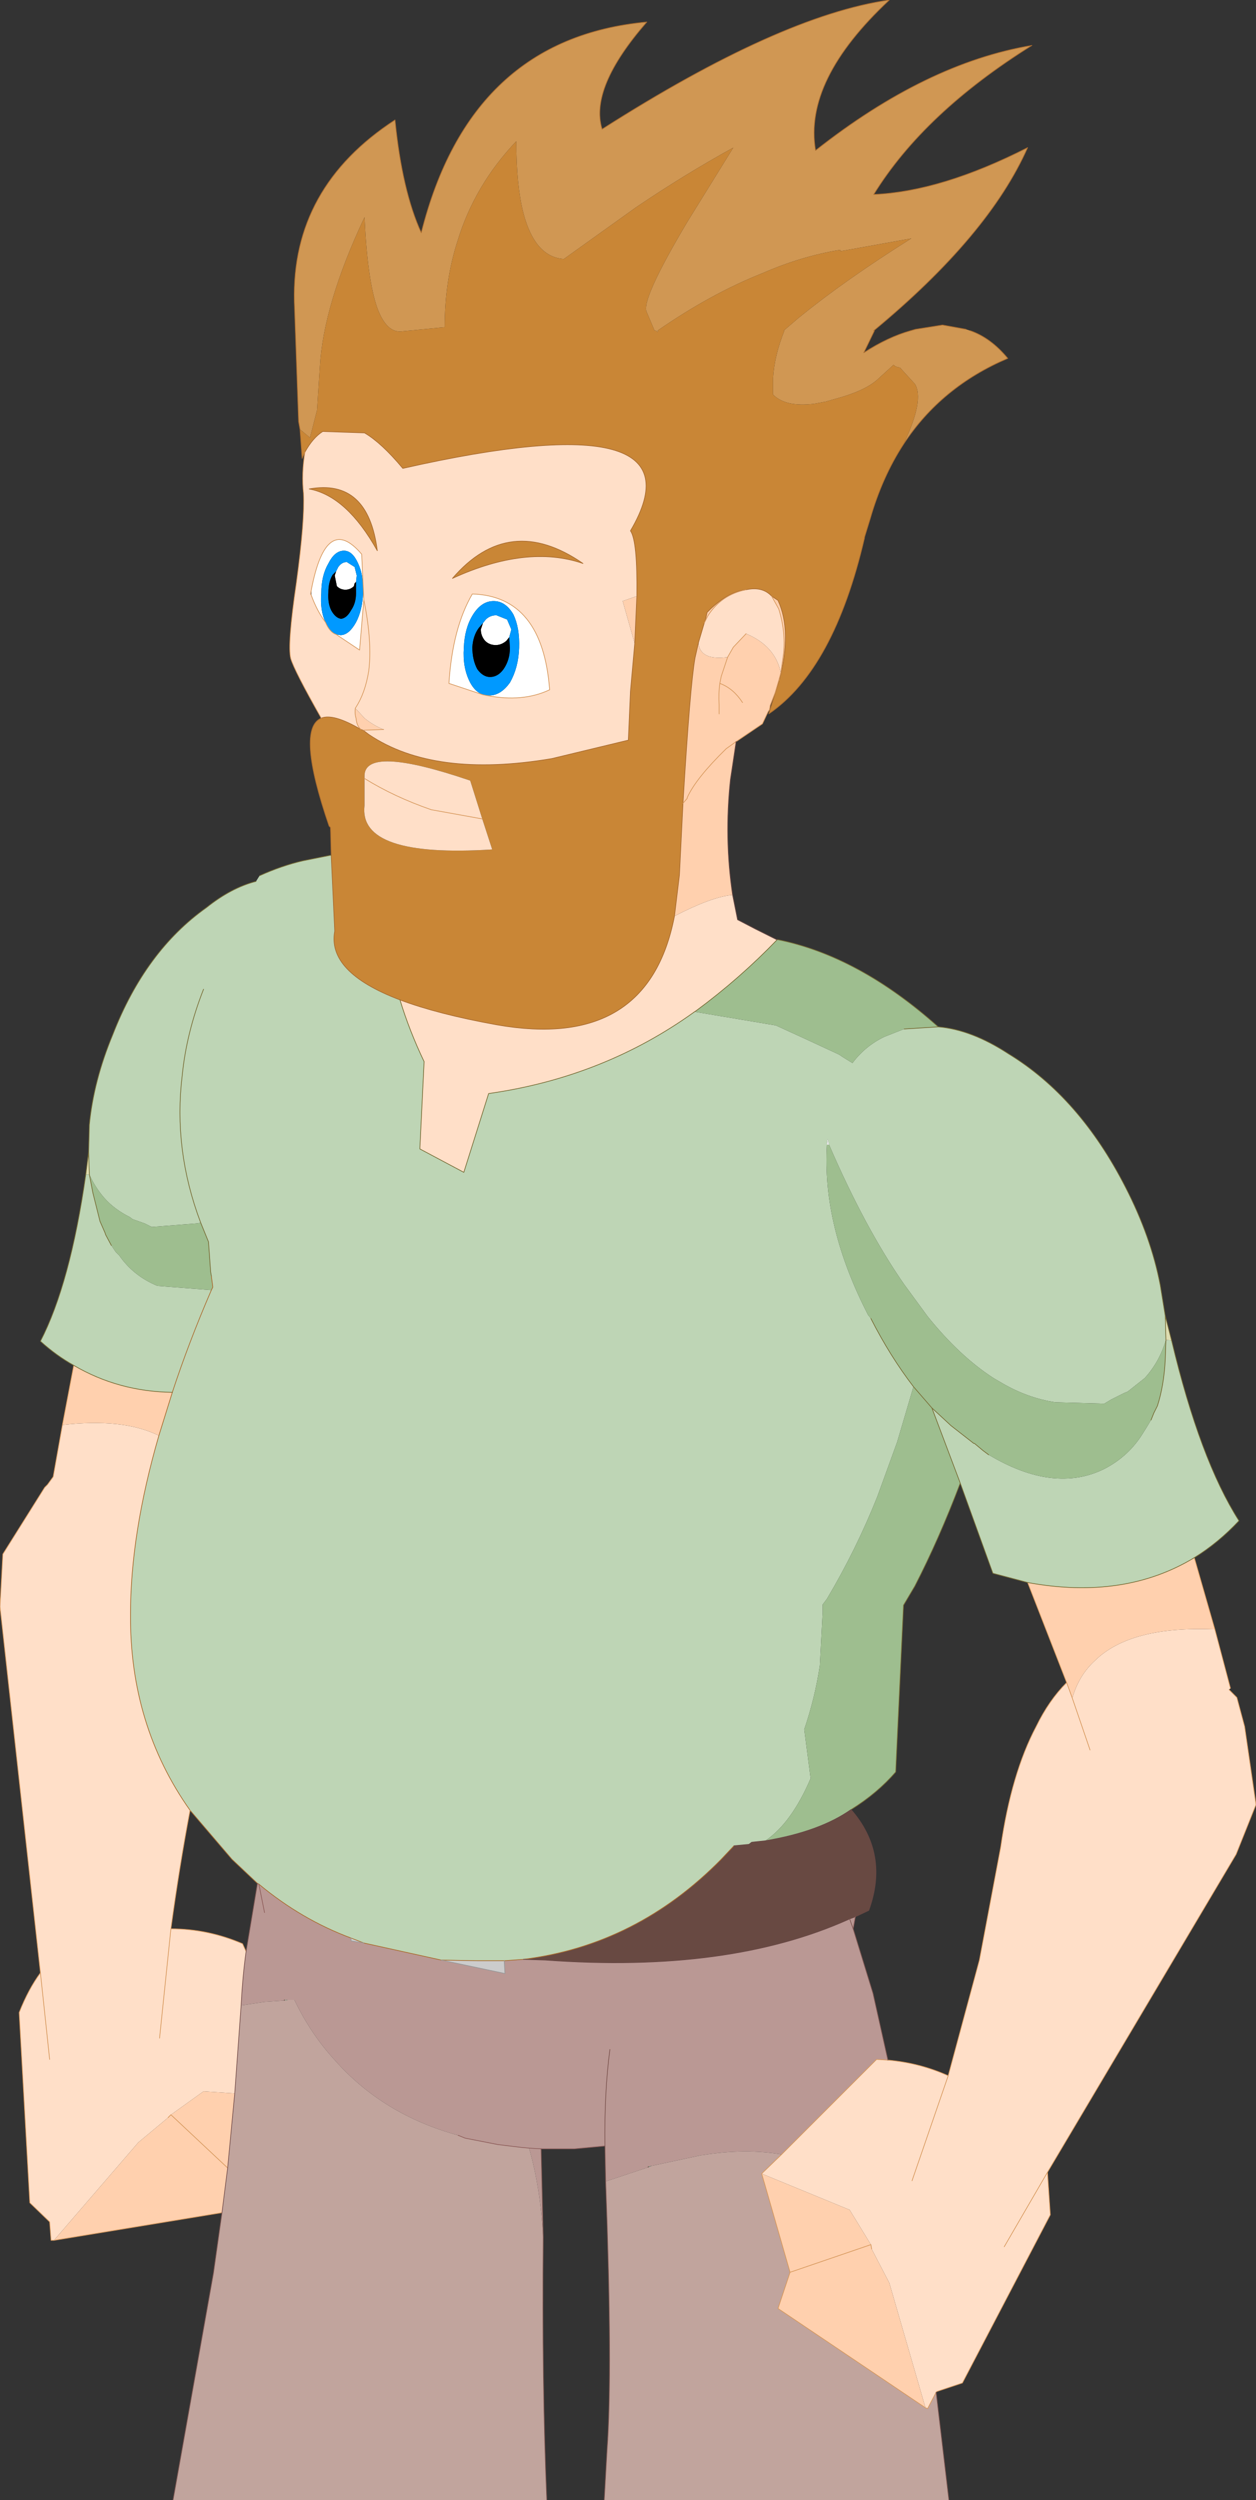 <?xml version="1.0" encoding="UTF-8" standalone="no"?>
<svg xmlns:xlink="http://www.w3.org/1999/xlink" height="176.15px" width="88.55px" xmlns="http://www.w3.org/2000/svg">
  <rect width="100%" height="100%" fill="#333333" stroke="none"/>
  <g transform="matrix(1, 0, 0, 1, -50.75, 113.0)">
    <path d="M71.9 -82.75 L71.8 -83.3 71.5 -91.75 Q71.3 -99.8 78.6 -104.55 79.1 -99.55 80.45 -96.6 83.9 -110.3 96.35 -111.45 92.3 -106.8 93.2 -103.9 105.75 -111.9 113.45 -113.0 107.4 -107.35 108.25 -102.4 116.05 -108.55 123.5 -109.8 115.9 -105.05 112.35 -99.3 117.1 -99.5 123.2 -102.6 120.45 -96.4 112.35 -89.7 L112.4 -89.7 111.65 -88.15 Q113.35 -89.25 114.95 -89.7 L115.3 -89.8 117.2 -90.1 118.85 -89.8 119.15 -89.7 Q120.6 -89.2 121.8 -87.75 117.1 -85.75 114.45 -81.7 115.95 -84.85 115.25 -85.95 L114.2 -87.1 Q113.85 -87.15 113.75 -87.3 L112.6 -86.25 Q111.7 -85.45 109.65 -84.9 L108.95 -84.7 108.15 -84.55 Q106.15 -84.3 105.25 -85.2 L105.25 -86.35 Q105.35 -87.95 106.05 -89.7 L106.0 -89.7 107.05 -90.6 Q110.3 -93.25 115.0 -96.2 L110.0 -95.3 110.0 -95.4 Q107.25 -94.95 104.5 -93.75 100.85 -92.3 97.1 -89.7 L97.15 -89.7 97.1 -89.6 97.0 -89.7 96.9 -89.7 96.35 -91.0 Q95.9 -91.8 99.2 -97.35 L102.45 -102.6 Q99.0 -100.7 95.6 -98.4 L90.5 -94.75 Q88.45 -94.9 87.65 -98.0 87.15 -99.95 87.15 -103.05 84.2 -99.95 83.0 -96.0 82.1 -93.2 82.1 -89.95 L79.05 -89.65 Q78.0 -89.55 77.35 -91.3 76.65 -93.3 76.45 -97.7 73.55 -91.55 73.3 -87.15 L73.1 -84.1 72.6 -82.15 72.5 -82.25 71.9 -82.75" fill="#d09753" fill-rule="evenodd" stroke="none"/>
    <path d="M71.9 -82.75 L72.5 -82.25 72.6 -82.15 73.1 -84.1 73.3 -87.15 Q73.55 -91.55 76.45 -97.7 76.65 -93.3 77.35 -91.3 78.0 -89.55 79.05 -89.65 L82.1 -89.95 Q82.1 -93.2 83.0 -96.0 84.2 -99.95 87.15 -103.05 87.15 -99.95 87.65 -98.0 88.45 -94.9 90.5 -94.75 L95.6 -98.4 Q99.0 -100.7 102.45 -102.6 L99.2 -97.35 Q95.9 -91.8 96.35 -91.0 L96.9 -89.7 97.0 -89.7 97.1 -89.6 97.15 -89.7 97.1 -89.7 Q100.85 -92.3 104.5 -93.75 107.25 -94.95 110.0 -95.4 L110.0 -95.3 115.0 -96.2 Q110.3 -93.25 107.05 -90.6 L106.0 -89.7 106.05 -89.7 Q105.35 -87.95 105.25 -86.35 L105.25 -85.2 Q106.15 -84.3 108.15 -84.55 L108.95 -84.7 109.65 -84.9 Q111.7 -85.45 112.6 -86.25 L113.75 -87.3 Q113.85 -87.15 114.2 -87.1 L115.25 -85.95 Q115.95 -84.85 114.45 -81.7 112.95 -79.4 112.1 -76.45 L111.7 -75.15 111.7 -75.1 Q109.55 -65.85 104.95 -62.7 L105.7 -65.1 Q106.6 -68.55 105.6 -70.7 L105.15 -71.0 Q104.5 -71.7 103.35 -71.45 102.0 -71.3 100.6 -69.85 L100.5 -69.4 100.4 -69.1 100.0 -67.75 99.75 -66.65 Q99.4 -64.7 98.9 -56.4 L98.65 -51.35 98.3 -48.45 Q96.45 -38.9 85.75 -40.8 81.6 -41.55 78.95 -42.55 73.8 -44.5 74.35 -47.4 L74.1 -52.75 74.05 -54.7 73.95 -54.8 Q71.6 -61.65 73.4 -62.4 74.25 -62.75 76.2 -61.6 L76.35 -61.55 76.75 -61.25 Q81.35 -58.15 89.65 -59.55 L95.05 -60.85 95.2 -64.3 95.5 -67.65 95.65 -71.0 Q95.7 -74.9 95.2 -75.6 100.65 -84.85 79.15 -80.0 77.65 -81.8 76.45 -82.5 L73.5 -82.6 Q72.8 -82.15 72.25 -81.15 L72.05 -80.7 71.9 -82.75 M76.45 -58.15 L76.45 -56.25 Q76.0 -52.55 85.45 -53.15 L84.75 -55.3 83.9 -58.0 Q76.4 -60.55 76.45 -58.3 L76.45 -58.15 M72.55 -78.55 Q76.7 -79.3 77.35 -74.2 75.2 -78.05 72.55 -78.55 M91.85 -73.3 Q87.9 -74.65 82.65 -72.25 86.65 -76.9 91.85 -73.3" fill="#c98636" fill-rule="evenodd" stroke="none"/>
    <path d="M72.25 -81.15 Q72.8 -82.15 73.5 -82.6 L76.45 -82.5 Q77.65 -81.8 79.15 -80.0 100.65 -84.85 95.2 -75.6 95.7 -74.9 95.65 -71.0 L94.65 -70.65 95.5 -67.65 95.2 -64.3 95.05 -60.85 89.65 -59.55 Q81.35 -58.15 76.75 -61.25 L76.35 -61.55 77.8 -61.6 Q77.05 -61.9 76.45 -62.4 L75.8 -63.1 Q75.75 -62.7 75.85 -62.4 75.9 -61.85 76.2 -61.6 74.25 -62.75 73.4 -62.4 71.5 -65.75 71.25 -66.6 71.0 -67.55 71.65 -71.95 72.25 -76.35 72.15 -78.25 72.0 -79.6 72.25 -81.15 M78.95 -42.55 Q81.6 -41.55 85.75 -40.8 96.45 -38.9 98.3 -48.45 100.9 -49.8 102.4 -49.95 L102.75 -48.2 104.0 -47.55 105.5 -46.8 105.55 -46.8 Q102.9 -44.05 99.85 -41.8 L99.7 -41.7 Q93.3 -37.1 85.2 -35.95 L83.45 -30.4 80.35 -32.05 80.65 -38.2 Q79.6 -40.4 78.95 -42.55 M100.0 -67.75 L100.4 -69.1 100.65 -69.6 Q101.6 -71.1 103.35 -71.45 104.5 -71.7 105.15 -71.0 L105.65 -70.1 Q106.2 -68.35 105.95 -66.65 L105.8 -65.6 Q105.4 -67.5 103.35 -68.35 L102.45 -67.4 102.05 -66.7 Q100.2 -66.45 100.0 -67.6 L100.0 -67.75 M74.45 -68.3 L76.1 -67.2 76.4 -70.75 76.25 -73.95 Q73.75 -76.9 72.7 -71.45 L72.65 -71.15 72.7 -71.05 Q73.1 -69.95 73.7 -69.15 74.0 -68.45 74.45 -68.3 M76.4 -70.75 Q77.0 -67.8 76.75 -65.75 76.5 -64.15 75.8 -63.1 76.5 -64.15 76.75 -65.75 77.0 -67.8 76.4 -70.75 M76.45 -58.15 L76.45 -58.3 Q76.4 -60.55 83.9 -58.0 L84.75 -55.3 85.45 -53.15 Q76.0 -52.55 76.45 -56.25 L76.45 -58.15 Q78.55 -56.85 81.15 -55.95 L84.75 -55.3 81.15 -55.95 Q78.55 -56.85 76.45 -58.15 M72.55 -78.55 Q75.2 -78.05 77.35 -74.2 76.7 -79.3 72.55 -78.55 M61.95 -11.85 Q59.95 -4.95 59.95 0.75 59.9 8.55 64.15 14.55 63.4 18.5 62.8 22.9 65.4 22.9 67.85 23.95 L68.1 24.5 Q67.85 26.3 67.75 28.3 L67.3 34.5 65.1 34.35 62.8 36.0 62.6 36.2 60.5 37.95 54.55 44.85 54.35 44.85 54.25 43.55 52.85 42.2 52.1 28.8 Q52.75 27.15 53.6 26.0 L50.75 0.2 50.95 -3.5 53.9 -8.2 54.1 -8.4 54.5 -8.95 55.15 -12.6 Q59.4 -13.1 61.95 -11.85 M54.25 32.1 L53.6 26.0 54.25 32.1 M85.05 -64.0 Q87.6 -63.5 89.5 -64.4 89.0 -71.0 84.05 -71.15 82.65 -68.75 82.4 -64.85 L84.8 -64.05 85.05 -64.0 M91.85 -73.3 Q86.65 -76.9 82.65 -72.25 87.9 -74.65 91.85 -73.3 M113.35 32.15 Q115.6 32.35 117.6 33.25 L119.8 25.1 121.3 17.15 Q122.05 11.95 123.8 8.65 124.7 6.8 125.95 5.55 L126.35 6.65 Q126.8 5.05 127.95 4.0 130.45 1.55 136.4 1.8 L137.5 5.95 137.4 6.05 137.95 6.6 138.5 8.65 139.3 14.15 137.9 17.65 124.6 40.05 124.8 43.05 118.6 54.9 116.8 55.5 116.75 55.55 116.15 56.7 116.0 56.65 113.45 47.85 112.2 45.45 112.15 45.15 110.65 42.7 104.45 40.15 105.85 38.8 112.55 32.1 113.35 32.15 M127.6 10.3 L126.35 6.65 127.6 10.3 M121.55 45.3 L124.6 40.05 121.55 45.3 M115.05 40.65 L117.6 33.25 115.05 40.65 M62.0 30.6 L62.8 22.9 62.0 30.6" fill="#ffdfc8" fill-rule="evenodd" stroke="none"/>
    <path d="M72.7 -71.45 Q73.75 -76.9 76.25 -73.95 L76.4 -70.75 76.1 -67.2 74.45 -68.3 74.75 -68.25 Q75.35 -68.25 75.85 -69.15 76.3 -70.0 76.35 -71.2 76.4 -72.45 76.0 -73.3 75.6 -74.2 75.0 -74.2 74.35 -74.2 73.9 -73.3 73.4 -72.45 73.4 -71.2 73.3 -70.0 73.7 -69.15 73.1 -69.95 72.7 -71.05 L72.7 -71.45 M74.45 -72.75 L74.6 -73.05 Q74.85 -73.4 75.2 -73.4 L75.75 -73.05 75.9 -72.45 75.85 -72.0 75.75 -71.9 75.7 -71.7 Q75.45 -71.45 75.1 -71.45 74.75 -71.45 74.5 -71.7 L74.35 -72.45 74.45 -72.75 M84.8 -69.1 L85.0 -69.35 Q85.3 -69.65 85.75 -69.65 L86.5 -69.35 86.8 -68.65 86.65 -68.1 86.45 -67.85 Q86.1 -67.55 85.7 -67.55 85.25 -67.55 84.95 -67.85 84.65 -68.2 84.65 -68.65 L84.8 -69.1 M85.05 -64.0 L85.25 -64.0 Q86.05 -64.0 86.7 -64.9 87.3 -65.95 87.35 -67.35 87.4 -68.75 86.95 -69.7 86.4 -70.65 85.55 -70.65 84.7 -70.65 84.1 -69.7 83.5 -68.75 83.45 -67.35 83.35 -65.95 83.9 -64.9 84.25 -64.25 84.8 -64.05 L82.4 -64.85 Q82.65 -68.75 84.05 -71.15 89.0 -71.0 89.5 -64.4 87.6 -63.5 85.05 -64.0" fill="#ffffff" fill-rule="evenodd" stroke="none"/>
    <path d="M73.7 -69.15 Q73.3 -70.0 73.4 -71.2 73.4 -72.45 73.9 -73.3 74.35 -74.2 75.0 -74.2 75.6 -74.2 76.0 -73.3 76.4 -72.45 76.35 -71.2 76.3 -70.0 75.85 -69.15 75.35 -68.25 74.75 -68.25 L74.45 -68.3 Q74.0 -68.45 73.7 -69.15 M75.85 -72.0 L75.9 -72.45 75.75 -73.05 75.2 -73.4 Q74.85 -73.4 74.6 -73.05 L74.45 -72.75 74.2 -72.5 Q73.9 -72.0 73.9 -71.25 73.85 -70.5 74.1 -70.0 74.4 -69.45 74.8 -69.4 75.2 -69.45 75.5 -70.0 75.85 -70.5 75.85 -71.2 L75.85 -72.0 M86.65 -68.1 L86.8 -68.65 86.5 -69.35 85.75 -69.65 Q85.3 -69.65 85.0 -69.35 L84.8 -69.1 84.5 -68.75 Q84.1 -68.2 84.05 -67.4 84.05 -66.5 84.4 -65.85 84.8 -65.3 85.3 -65.3 85.85 -65.3 86.25 -65.85 86.7 -66.5 86.7 -67.35 L86.65 -68.1 M84.8 -64.05 Q84.25 -64.25 83.9 -64.9 83.35 -65.95 83.45 -67.35 83.5 -68.75 84.1 -69.7 84.7 -70.65 85.55 -70.65 86.4 -70.65 86.95 -69.7 87.4 -68.75 87.35 -67.35 87.3 -65.95 86.7 -64.9 86.05 -64.0 85.25 -64.0 L85.05 -64.0 84.8 -64.05" fill="#0099ff" fill-rule="evenodd" stroke="none"/>
    <path d="M75.85 -72.0 L75.85 -71.2 Q75.85 -70.5 75.5 -70.0 75.2 -69.45 74.8 -69.4 74.4 -69.45 74.1 -70.0 73.85 -70.5 73.9 -71.25 73.9 -72.0 74.2 -72.5 L74.45 -72.75 74.35 -72.45 74.5 -71.7 Q74.75 -71.45 75.1 -71.45 75.45 -71.45 75.7 -71.7 L75.75 -71.9 75.85 -72.0 M86.65 -68.1 L86.7 -67.35 Q86.7 -66.5 86.25 -65.85 85.85 -65.3 85.3 -65.3 84.8 -65.3 84.4 -65.85 84.05 -66.5 84.05 -67.4 84.1 -68.2 84.5 -68.75 L84.8 -69.1 84.65 -68.65 Q84.65 -68.2 84.95 -67.85 85.25 -67.55 85.7 -67.55 86.1 -67.55 86.45 -67.85 L86.65 -68.1" fill="#000000" fill-rule="evenodd" stroke="none"/>
    <path d="M95.65 -71.0 L95.5 -67.65 94.65 -70.65 95.65 -71.0 M76.35 -61.55 L76.2 -61.6 Q75.9 -61.85 75.85 -62.4 75.75 -62.7 75.8 -63.1 L76.45 -62.4 Q77.05 -61.9 77.8 -61.6 L76.35 -61.55 M98.3 -48.45 L98.65 -51.35 98.9 -56.4 Q99.4 -64.7 99.75 -66.65 L100.0 -67.75 100.0 -67.6 Q100.2 -66.45 102.05 -66.7 L102.45 -67.4 103.35 -68.35 Q105.4 -67.5 105.8 -65.6 L105.65 -65.05 105.8 -65.6 105.95 -66.65 Q106.2 -68.35 105.65 -70.1 L105.15 -71.0 105.6 -70.7 Q106.6 -68.55 105.7 -65.1 L105.65 -65.05 105.4 -64.2 105.05 -63.3 105.0 -63.0 104.9 -62.85 104.5 -62.0 102.65 -60.75 101.95 -60.25 Q99.8 -58.15 99.2 -56.8 L99.2 -56.75 98.9 -56.4 99.2 -56.75 99.2 -56.8 Q99.8 -58.15 101.95 -60.25 L102.65 -60.75 102.35 -58.75 102.25 -58.1 Q101.8 -53.95 102.4 -49.95 100.9 -49.8 98.3 -48.45 M100.4 -69.1 L100.5 -69.4 100.6 -69.85 Q102.0 -71.3 103.35 -71.45 101.6 -71.1 100.65 -69.6 L100.4 -69.1 M62.9 -14.9 L61.95 -11.85 Q59.4 -13.1 55.15 -12.6 L55.95 -16.8 Q59.1 -14.95 62.9 -14.9 M103.1 -63.5 Q102.45 -64.5 101.5 -64.85 L101.6 -65.35 102.05 -66.7 101.6 -65.35 101.5 -64.85 Q102.45 -64.5 103.1 -63.5 M101.45 -62.7 L101.45 -63.35 Q101.4 -64.15 101.5 -64.85 101.4 -64.15 101.45 -63.35 L101.45 -62.7 M125.95 5.55 L123.2 -1.5 Q130.0 -0.25 134.95 -3.25 L136.4 1.8 Q130.45 1.55 127.95 4.0 126.8 5.05 126.35 6.65 L125.95 5.55 M66.4 42.9 L54.55 44.85 60.5 37.95 62.6 36.2 62.8 36.0 65.1 34.35 67.3 34.5 66.8 39.75 66.4 42.9 M104.45 40.15 L110.65 42.7 112.15 45.15 106.45 47.1 112.15 45.15 112.2 45.45 113.45 47.85 116.0 56.65 105.6 49.65 106.45 47.1 104.45 40.15 M66.8 39.75 L62.8 36.0 66.8 39.75" fill="#ffd0ae" fill-rule="evenodd" stroke="none"/>
    <path d="M74.1 -52.75 L74.35 -47.4 Q73.8 -44.5 78.95 -42.55 79.6 -40.4 80.65 -38.2 L80.35 -32.05 83.45 -30.4 85.2 -35.95 Q93.3 -37.1 99.7 -41.7 L99.8 -41.7 105.45 -40.75 Q107.65 -39.75 109.9 -38.7 L110.2 -38.5 110.85 -38.1 Q111.75 -39.3 113.1 -39.95 L114.5 -40.5 116.9 -40.65 Q119.25 -40.45 121.85 -38.75 126.85 -35.7 130.1 -29.35 131.9 -25.85 132.55 -22.45 L132.9 -20.3 132.95 -18.6 Q132.5 -17.05 131.45 -15.9 L130.25 -14.95 130.0 -14.85 129.1 -14.4 128.6 -14.1 125.15 -14.2 Q123.2 -14.5 121.4 -15.55 L120.8 -15.9 Q118.4 -17.45 116.15 -20.25 L114.5 -22.5 Q111.75 -26.45 109.2 -32.35 L109.1 -32.75 109.05 -32.35 Q108.7 -26.65 111.95 -20.35 L112.15 -20.1 Q113.5 -17.45 115.15 -15.3 L114.0 -11.4 112.6 -7.55 Q111.1 -3.8 109.05 -0.35 L108.75 0.05 108.75 0.6 108.55 4.35 Q108.2 6.65 107.45 8.85 L107.9 12.3 Q106.55 15.45 104.7 16.7 L103.75 16.8 103.55 16.95 102.5 17.05 102.45 17.1 101.6 18.0 Q95.65 24.05 87.65 25.05 L86.3 25.15 84.4 25.15 81.85 25.1 76.4 23.9 75.5 23.55 Q72.0 22.25 69.0 19.75 L68.9 19.7 67.1 18.0 64.15 14.55 Q59.9 8.55 59.95 0.75 59.95 -4.95 61.95 -11.85 L62.9 -14.9 Q64.05 -18.4 65.65 -22.1 64.05 -18.4 62.9 -14.9 59.1 -14.95 55.95 -16.8 54.7 -17.5 53.6 -18.5 55.7 -22.55 56.8 -30.25 L57.05 -30.25 57.0 -31.85 57.05 -33.75 Q57.35 -36.85 58.7 -40.1 61.0 -46.0 65.3 -49.05 67.05 -50.45 68.8 -50.9 L69.05 -51.3 Q70.6 -52.0 72.1 -52.35 L74.1 -52.75 M64.9 -26.85 L64.6 -26.8 61.45 -26.55 60.95 -26.8 60.1 -27.1 59.9 -27.25 Q58.8 -27.8 58.1 -28.6 57.45 -29.35 57.05 -30.25 L57.3 -28.95 57.8 -26.95 58.15 -26.15 58.2 -26.0 58.6 -25.25 58.9 -24.8 59.15 -24.55 Q60.15 -23.1 61.85 -22.4 L65.65 -22.1 65.75 -22.3 65.75 -22.35 65.65 -23.1 65.6 -23.4 65.45 -25.5 64.9 -26.85 Q62.95 -32.0 63.6 -37.25 63.9 -40.25 65.1 -43.3 63.9 -40.25 63.6 -37.25 62.95 -32.0 64.9 -26.85 M116.45 -13.8 L117.8 -12.55 119.4 -11.3 119.45 -11.3 120.05 -10.8 120.45 -10.5 Q125.05 -7.75 128.6 -9.5 130.35 -10.4 131.35 -12.05 L131.6 -12.45 131.9 -12.95 132.1 -13.45 132.25 -13.75 132.35 -13.95 Q132.8 -15.35 132.9 -17.15 L132.95 -18.6 133.35 -18.55 Q135.35 -10.15 138.1 -5.85 136.65 -4.3 134.95 -3.25 130.0 -0.25 123.2 -1.5 L120.75 -2.15 118.45 -8.5 116.45 -13.8" fill="#bed5b5" fill-rule="evenodd" stroke="none"/>
    <path d="M57.05 -30.25 Q57.45 -29.35 58.1 -28.6 58.8 -27.8 59.9 -27.25 L60.1 -27.1 60.95 -26.8 61.45 -26.55 64.6 -26.8 64.9 -26.85 65.45 -25.5 65.6 -23.4 65.65 -23.1 65.75 -22.35 65.75 -22.3 65.65 -22.1 61.85 -22.4 Q60.15 -23.1 59.15 -24.55 L58.9 -24.8 58.6 -25.25 58.2 -26.0 58.15 -26.15 57.8 -26.95 57.3 -28.95 57.05 -30.25 M99.85 -41.8 Q102.9 -44.05 105.55 -46.8 111.3 -45.65 116.9 -40.65 L114.5 -40.5 113.1 -39.95 Q111.75 -39.3 110.85 -38.1 L110.2 -38.5 109.9 -38.7 Q107.65 -39.75 105.45 -40.75 L99.8 -41.7 99.85 -41.8 M104.7 16.7 Q106.55 15.45 107.9 12.3 L107.45 8.85 Q108.2 6.65 108.55 4.35 L108.75 0.6 108.75 0.05 109.05 -0.35 Q111.1 -3.8 112.6 -7.55 L114.0 -11.4 115.15 -15.3 Q113.5 -17.45 112.15 -20.1 L111.95 -20.35 Q108.7 -26.65 109.05 -32.35 L109.2 -32.35 Q111.75 -26.45 114.5 -22.5 L116.15 -20.25 Q118.4 -17.45 120.8 -15.9 L121.4 -15.55 Q123.2 -14.5 125.15 -14.2 L128.6 -14.1 129.1 -14.4 130.0 -14.85 130.25 -14.95 131.45 -15.9 Q132.5 -17.05 132.95 -18.6 L132.9 -17.15 Q132.8 -15.35 132.35 -13.95 L132.25 -13.75 132.1 -13.45 131.9 -12.95 131.6 -12.45 131.35 -12.05 Q130.35 -10.4 128.6 -9.5 125.05 -7.75 120.45 -10.5 L120.05 -10.8 119.45 -11.3 119.4 -11.3 117.8 -12.55 116.45 -13.8 115.15 -15.3 116.45 -13.8 118.45 -8.5 Q116.95 -4.55 115.25 -1.25 L114.45 0.1 113.9 11.85 Q112.6 13.35 110.75 14.5 108.55 16.05 104.7 16.7" fill="#9ebe8f" fill-rule="evenodd" stroke="none"/>
    <path d="M57.0 -31.85 L57.05 -30.25 56.8 -30.25 57.0 -31.85 M132.95 -18.6 L132.9 -20.3 133.35 -18.55 132.95 -18.6" fill="#deddb1" fill-rule="evenodd" stroke="none"/>
    <path d="M109.05 -32.35 L109.1 -32.75 109.2 -32.35 109.05 -32.35" fill="#f2f2f2" fill-rule="evenodd" stroke="none"/>
    <path d="M99.7 -41.7 L99.85 -41.8 99.8 -41.7 99.7 -41.7" fill="#b48f87" fill-rule="evenodd" stroke="none"/>
    <path d="M87.65 25.05 Q95.65 24.05 101.6 18.0 L102.45 17.1 102.5 17.05 103.55 16.95 103.75 16.8 104.7 16.7 Q108.55 16.05 110.75 14.5 113.45 17.6 112.0 21.6 L111.05 22.05 110.65 22.2 Q102.15 26.05 89.2 25.1 L87.65 25.05" fill="#684942" fill-rule="evenodd" stroke="none"/>
    <path d="M68.9 19.7 L69.0 19.75 Q72.0 22.25 75.5 23.55 L75.5 23.75 76.4 23.9 81.85 25.1 86.35 26.05 86.3 25.15 87.65 25.05 89.2 25.1 Q102.15 26.05 110.65 22.2 L111.05 22.05 110.9 22.9 112.3 27.45 113.35 32.15 112.55 32.1 105.85 38.8 Q103.3 38.35 100.25 38.85 L100.2 38.85 96.7 39.6 96.45 39.65 96.45 39.7 93.45 40.7 93.4 38.2 91.25 38.4 89.3 38.4 88.9 38.4 89.05 44.65 Q88.85 41.15 88.05 38.35 L88.9 38.4 88.05 38.35 87.5 38.3 85.85 38.1 83.55 37.65 83.05 37.45 Q77.75 36.0 74.35 32.15 72.65 30.3 71.5 27.9 L71.05 27.9 70.8 27.9 70.8 27.95 69.4 28.05 67.75 28.3 Q67.85 26.3 68.1 24.5 L68.9 19.7 M110.9 22.9 L110.65 22.2 110.9 22.9 M93.75 31.4 Q93.35 34.4 93.4 38.2 93.35 34.4 93.75 31.4 M69.4 21.75 L69.0 19.75 69.4 21.75" fill="#ba9894" fill-rule="evenodd" stroke="none"/>
    <path d="M75.5 23.55 L76.4 23.9 75.5 23.75 75.5 23.55 M81.85 25.1 L84.4 25.15 86.3 25.15 86.35 26.05 81.85 25.1" fill="#cccccc" fill-rule="evenodd" stroke="none"/>
    <path d="M88.05 38.35 Q88.85 41.15 89.05 44.65 88.95 54.95 89.3 63.15 L62.95 63.15 65.8 47.15 66.4 42.9 66.8 39.75 67.3 34.5 67.75 28.3 69.4 28.05 70.8 27.95 71.05 27.9 71.5 27.9 Q72.65 30.3 74.35 32.15 77.75 36.0 83.05 37.45 L83.55 37.65 85.85 38.1 87.5 38.3 88.05 38.35 M93.45 40.7 L96.45 39.7 96.7 39.6 100.2 38.85 100.25 38.85 Q103.3 38.35 105.85 38.8 L104.45 40.15 106.45 47.1 105.6 49.65 116.0 56.65 116.15 56.7 116.75 55.55 117.65 63.15 93.35 63.15 93.55 59.6 Q93.95 54.1 93.45 40.7" fill="#c1a49d" fill-rule="evenodd" stroke="none"/>
    <path d="M71.05 27.9 L70.8 27.95 70.8 27.9 71.05 27.9 M96.45 39.7 L96.45 39.65 96.7 39.6 96.45 39.7" fill="#89a58a" fill-rule="evenodd" stroke="none"/>
    <path d="M112.35 -89.7 Q120.45 -96.4 123.2 -102.6 117.1 -99.5 112.35 -99.3 115.9 -105.05 123.5 -109.8 116.05 -108.55 108.25 -102.4 107.4 -107.35 113.45 -113.0 105.75 -111.9 93.2 -103.9 92.3 -106.8 96.35 -111.45 83.9 -110.3 80.45 -96.6 79.1 -99.55 78.6 -104.55 71.3 -99.8 71.5 -91.75 L71.8 -83.3 71.9 -82.75 72.05 -80.7 72.25 -81.15 Q72.8 -82.15 73.5 -82.6 L76.45 -82.5 Q77.65 -81.8 79.15 -80.0 100.65 -84.85 95.2 -75.6 95.7 -74.9 95.65 -71.0 L95.5 -67.65 95.2 -64.3 95.05 -60.85 89.65 -59.55 Q81.35 -58.15 76.75 -61.25 L76.35 -61.55 76.2 -61.6 Q74.25 -62.75 73.4 -62.4 71.6 -61.65 73.95 -54.8 L74.05 -54.7 74.1 -52.75 74.35 -47.4 Q73.8 -44.5 78.95 -42.55 81.6 -41.55 85.75 -40.8 96.45 -38.9 98.3 -48.45 L98.65 -51.35 98.9 -56.4 Q99.4 -64.7 99.75 -66.65 L100.0 -67.75 100.4 -69.1 100.5 -69.4 100.6 -69.85 Q102.0 -71.3 103.35 -71.45 104.5 -71.7 105.15 -71.0 L105.6 -70.7 Q106.6 -68.55 105.7 -65.1 L104.95 -62.7 Q109.55 -65.85 111.7 -75.1 L111.7 -75.15 112.1 -76.45 Q112.95 -79.4 114.45 -81.7 117.1 -85.75 121.8 -87.75 120.6 -89.2 119.15 -89.7 M118.85 -89.8 L117.2 -90.1 115.3 -89.8 114.95 -89.7 Q113.35 -89.25 111.65 -88.15 L112.4 -89.7 M72.55 -78.55 Q76.7 -79.3 77.35 -74.2 75.2 -78.05 72.55 -78.55 M65.65 -23.1 L65.75 -22.35 65.75 -22.3 65.65 -22.1 Q64.05 -18.4 62.9 -14.9 L61.95 -11.85 Q59.95 -4.95 59.95 0.75 59.9 8.55 64.15 14.55 L67.1 18.0 68.9 19.7 69.0 19.75 Q72.0 22.25 75.5 23.55 L76.4 23.9 81.85 25.1 84.4 25.15 86.3 25.15 87.65 25.05 Q95.65 24.05 101.6 18.0 L102.45 17.1 102.5 17.05 M91.85 -73.3 Q86.65 -76.9 82.65 -72.25 87.9 -74.65 91.85 -73.3" fill="none" stroke="#aa6c2f" stroke-linecap="round" stroke-linejoin="round" stroke-width="0.05"/>
    <path d="M72.25 -81.15 Q72.0 -79.6 72.15 -78.25 72.25 -76.35 71.65 -71.95 71.0 -67.55 71.25 -66.6 71.5 -65.75 73.4 -62.4 M74.45 -68.3 L76.1 -67.2 76.4 -70.75 76.25 -73.95 Q73.75 -76.9 72.7 -71.45 L72.65 -71.15 72.7 -71.05 Q73.1 -69.95 73.7 -69.15 M74.45 -68.3 Q74.0 -68.45 73.7 -69.15 M75.8 -63.1 Q75.75 -62.7 75.85 -62.4 75.9 -61.85 76.2 -61.6 M75.8 -63.1 Q76.5 -64.15 76.75 -65.75 77.0 -67.8 76.4 -70.75 M76.35 -61.55 L77.8 -61.6 M76.45 -58.15 Q78.55 -56.85 81.15 -55.95 L84.75 -55.3 M55.95 -16.8 L55.15 -12.6 54.5 -8.95 54.1 -8.4 53.9 -8.2 50.95 -3.5 50.75 0.2 53.6 26.0 54.25 32.1 M103.35 -71.45 Q101.6 -71.1 100.65 -69.6 L100.4 -69.1 M85.05 -64.0 Q87.6 -63.5 89.5 -64.4 89.0 -71.0 84.05 -71.15 82.65 -68.75 82.4 -64.85 L84.8 -64.05 85.05 -64.0 M98.9 -56.4 L99.2 -56.75 99.2 -56.8 Q99.8 -58.15 101.95 -60.25 L102.65 -60.75 104.5 -62.0 104.9 -62.85 105.0 -63.0 105.05 -63.3 105.4 -64.2 105.65 -65.05 105.8 -65.6 M103.35 -68.35 L102.45 -67.4 102.05 -66.7 101.6 -65.35 101.5 -64.85 Q102.45 -64.5 103.1 -63.5 M105.15 -71.0 L105.65 -70.1 Q106.2 -68.35 105.95 -66.65 L105.8 -65.6 M105.65 -65.05 L105.7 -65.1 M101.5 -64.85 Q101.4 -64.15 101.45 -63.35 L101.45 -62.7 M113.35 32.15 Q115.6 32.35 117.6 33.25 L119.8 25.1 121.3 17.15 Q122.05 11.95 123.8 8.65 124.7 6.8 125.95 5.55 L123.2 -1.5 M124.6 40.05 L137.9 17.65 139.3 14.15 138.5 8.65 137.95 6.6 137.4 6.05 M137.5 5.95 L136.4 1.8 134.95 -3.25 M126.35 6.65 L127.6 10.3 M126.35 6.65 L125.95 5.55 M116.75 55.55 L116.8 55.5 118.6 54.9 124.8 43.05 124.6 40.05 121.55 45.3 M66.4 42.9 L54.55 44.85 54.35 44.85 54.25 43.55 52.85 42.2 52.1 28.8 Q52.75 27.15 53.6 26.0 M105.85 38.8 L112.55 32.1 113.35 32.15 M104.45 40.15 L106.45 47.1 112.15 45.15 112.2 45.45 M116.0 56.65 L116.15 56.7 116.75 55.55 M105.85 38.8 L104.45 40.15 M117.6 33.25 L115.05 40.65 M116.0 56.65 L105.6 49.65 106.45 47.1 M62.8 22.9 Q63.4 18.5 64.15 14.55 M68.1 24.5 L67.85 23.95 Q65.4 22.9 62.8 22.9 L62.0 30.6 M62.6 36.2 L62.8 36.0 66.8 39.75" fill="none" stroke="#d7995e" stroke-linecap="round" stroke-linejoin="round" stroke-width="0.05"/>
    <path d="M68.8 -50.9 Q67.05 -50.45 65.3 -49.05 61.0 -46.0 58.7 -40.1 57.35 -36.85 57.05 -33.75 L57.0 -31.85 57.05 -30.25 M64.9 -26.85 Q62.95 -32.0 63.6 -37.25 63.9 -40.25 65.1 -43.3 M74.1 -52.75 L72.1 -52.35 Q70.6 -52.0 69.05 -51.3 M78.95 -42.55 Q79.6 -40.4 80.65 -38.2 L80.35 -32.05 83.45 -30.4 85.2 -35.95 Q93.3 -37.1 99.7 -41.7 L99.85 -41.8 Q102.9 -44.05 105.55 -46.8 M64.9 -26.85 L65.45 -25.5 65.6 -23.4 65.65 -23.1 M115.15 -15.3 Q113.5 -17.45 112.15 -20.1 M132.95 -18.6 L132.9 -20.3 132.55 -22.45 Q131.9 -25.85 130.1 -29.35 126.85 -35.7 121.85 -38.75 119.25 -40.45 116.9 -40.65 L114.5 -40.5 M58.6 -25.25 L58.2 -26.0 58.15 -26.15 57.8 -26.95 57.3 -28.95 57.05 -30.25 M56.8 -30.25 Q55.7 -22.55 53.6 -18.5 54.7 -17.5 55.95 -16.8 59.1 -14.95 62.9 -14.9 M57.0 -31.85 L56.8 -30.25 M116.9 -40.65 Q111.3 -45.65 105.55 -46.8 M115.15 -15.3 L116.45 -13.8 117.8 -12.55 119.4 -11.3 119.45 -11.3 120.05 -10.8 120.45 -10.5 M131.9 -12.95 L132.1 -13.45 132.25 -13.75 132.35 -13.95 Q132.8 -15.35 132.9 -17.15 L132.95 -18.6 M133.35 -18.55 L132.9 -20.3 M123.2 -1.5 L120.75 -2.15 118.45 -8.5 Q116.95 -4.55 115.25 -1.25 L114.45 0.1 113.9 11.85 Q112.6 13.35 110.75 14.5 M123.2 -1.5 Q130.0 -0.25 134.95 -3.25 136.65 -4.3 138.1 -5.85 135.35 -10.15 133.35 -18.55 M116.45 -13.8 L118.45 -8.5" fill="none" stroke="#786d36" stroke-linecap="round" stroke-linejoin="round" stroke-width="0.05"/>
    <path d="M105.55 -46.8 L105.5 -46.8 104.0 -47.55 102.75 -48.2 102.4 -49.95 Q101.8 -53.95 102.25 -58.1 L102.35 -58.75 102.65 -60.75 M102.5 17.05 L103.55 16.95 103.75 16.8 104.7 16.7 M110.75 14.5 Q113.45 17.6 112.0 21.6 L111.05 22.05 110.65 22.2 M110.75 14.5 Q108.55 16.05 104.7 16.7 M87.65 25.05 L89.2 25.1 Q102.15 26.05 110.65 22.2" fill="none" stroke="#674743" stroke-linecap="round" stroke-linejoin="round" stroke-width="0.05"/>
    <path d="M111.05 22.05 L110.9 22.9 M88.9 38.4 L88.05 38.35 87.5 38.3 85.85 38.1 83.55 37.65 83.05 37.45 M88.9 38.4 L89.3 38.4 91.25 38.4 93.4 38.2 M69.0 19.75 L69.4 21.75" fill="none" stroke="#8f5f5c" stroke-linecap="round" stroke-linejoin="round" stroke-width="0.05"/>
    <path d="M110.9 22.9 L112.3 27.45 113.35 32.15 M110.65 22.2 L110.9 22.9 M89.05 44.65 L88.9 38.4 M89.05 44.65 Q88.95 54.95 89.3 63.15 M62.95 63.15 L65.8 47.15 66.4 42.9 M93.4 38.2 Q93.35 34.4 93.75 31.4 M67.75 28.3 L67.3 34.5 66.8 39.75 66.4 42.9 M93.4 38.2 L93.45 40.7 M96.45 39.7 L96.45 39.65 M116.75 55.55 L117.65 63.15 M93.35 63.15 L93.55 59.6 Q93.95 54.1 93.45 40.7 M68.1 24.5 L68.9 19.7 M70.8 27.9 L70.8 27.95 M67.75 28.3 Q67.85 26.3 68.1 24.5" fill="none" stroke="#7d5651" stroke-linecap="round" stroke-linejoin="round" stroke-width="0.05"/>
    <path d="M86.3 25.15 L86.35 26.05 81.85 25.1 M75.5 23.55 L75.5 23.75 76.4 23.9" fill="none" stroke="#999999" stroke-linecap="round" stroke-linejoin="round" stroke-width="0.05"/>
  </g>
</svg>
